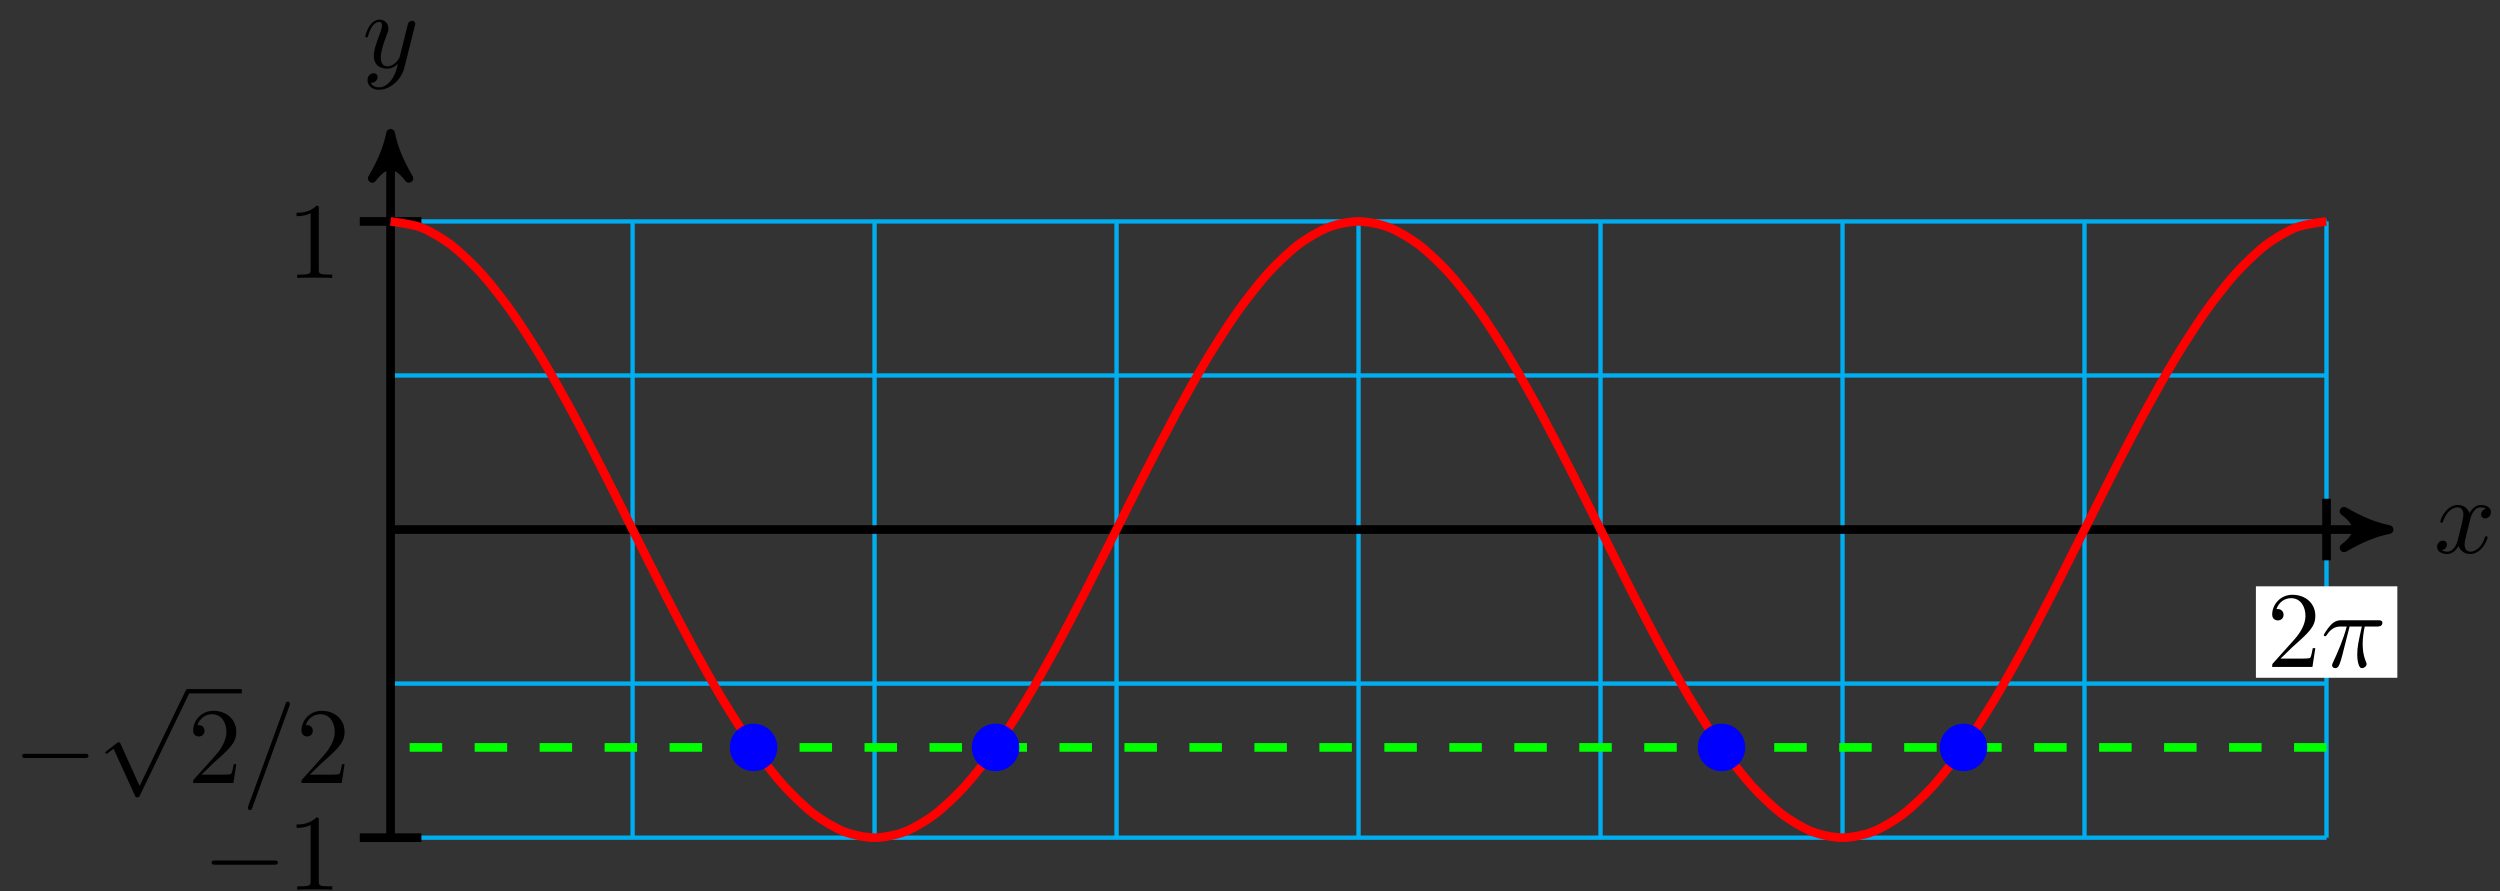 <?xml version="1.0" encoding="UTF-8"?>
<svg xmlns="http://www.w3.org/2000/svg" xmlns:xlink="http://www.w3.org/1999/xlink" width="230pt" height="82pt" viewBox="0 0 230 82" version="1.1">
<rect x="0" y="0" width="230" height="82" fill="#333333" stroke="none"/>
<defs>
<g>
<symbol overflow="visible" id="glyph0-0">
<path style="stroke:none;" d=""/>
</symbol>
<symbol overflow="visible" id="glyph0-1">
<path style="stroke:none;" d="M 3.328 -3.016 C 3.391 -3.266 3.625 -4.188 4.312 -4.188 C 4.359 -4.188 4.609 -4.188 4.812 -4.062 C 4.531 -4 4.344 -3.766 4.344 -3.516 C 4.344 -3.359 4.453 -3.172 4.719 -3.172 C 4.938 -3.172 5.25 -3.344 5.25 -3.75 C 5.25 -4.266 4.672 -4.406 4.328 -4.406 C 3.75 -4.406 3.406 -3.875 3.281 -3.656 C 3.031 -4.312 2.5 -4.406 2.203 -4.406 C 1.172 -4.406 0.594 -3.125 0.594 -2.875 C 0.594 -2.766 0.703 -2.766 0.719 -2.766 C 0.797 -2.766 0.828 -2.797 0.844 -2.875 C 1.188 -3.938 1.844 -4.188 2.188 -4.188 C 2.375 -4.188 2.719 -4.094 2.719 -3.516 C 2.719 -3.203 2.547 -2.547 2.188 -1.141 C 2.031 -0.531 1.672 -0.109 1.234 -0.109 C 1.172 -0.109 0.953 -0.109 0.734 -0.234 C 0.984 -0.297 1.203 -0.5 1.203 -0.781 C 1.203 -1.047 0.984 -1.125 0.844 -1.125 C 0.531 -1.125 0.297 -0.875 0.297 -0.547 C 0.297 -0.094 0.781 0.109 1.219 0.109 C 1.891 0.109 2.25 -0.594 2.266 -0.641 C 2.391 -0.281 2.75 0.109 3.344 0.109 C 4.375 0.109 4.938 -1.172 4.938 -1.422 C 4.938 -1.531 4.859 -1.531 4.828 -1.531 C 4.734 -1.531 4.719 -1.484 4.688 -1.422 C 4.359 -0.344 3.688 -0.109 3.375 -0.109 C 2.984 -0.109 2.828 -0.422 2.828 -0.766 C 2.828 -0.984 2.875 -1.203 2.984 -1.641 Z M 3.328 -3.016 "/>
</symbol>
<symbol overflow="visible" id="glyph0-2">
<path style="stroke:none;" d="M 2.641 -3.719 L 3.766 -3.719 C 3.438 -2.25 3.344 -1.812 3.344 -1.141 C 3.344 -1 3.344 -0.734 3.422 -0.391 C 3.531 0.047 3.641 0.109 3.781 0.109 C 3.984 0.109 4.203 -0.062 4.203 -0.266 C 4.203 -0.328 4.203 -0.344 4.141 -0.484 C 3.844 -1.203 3.844 -1.859 3.844 -2.141 C 3.844 -2.656 3.922 -3.203 4.031 -3.719 L 5.156 -3.719 C 5.297 -3.719 5.656 -3.719 5.656 -4.062 C 5.656 -4.297 5.438 -4.297 5.25 -4.297 L 1.906 -4.297 C 1.688 -4.297 1.312 -4.297 0.875 -3.828 C 0.531 -3.438 0.266 -2.984 0.266 -2.938 C 0.266 -2.922 0.266 -2.828 0.391 -2.828 C 0.469 -2.828 0.484 -2.875 0.547 -2.953 C 1.031 -3.719 1.609 -3.719 1.812 -3.719 L 2.375 -3.719 C 2.062 -2.516 1.531 -1.312 1.109 -0.406 C 1.031 -0.25 1.031 -0.234 1.031 -0.156 C 1.031 0.031 1.188 0.109 1.312 0.109 C 1.609 0.109 1.688 -0.172 1.812 -0.531 C 1.953 -1 1.953 -1.016 2.078 -1.516 Z M 2.641 -3.719 "/>
</symbol>
<symbol overflow="visible" id="glyph0-3">
<path style="stroke:none;" d="M 4.844 -3.797 C 4.891 -3.938 4.891 -3.953 4.891 -4.031 C 4.891 -4.203 4.75 -4.297 4.594 -4.297 C 4.5 -4.297 4.344 -4.234 4.25 -4.094 C 4.234 -4.031 4.141 -3.734 4.109 -3.547 C 4.031 -3.297 3.969 -3.016 3.906 -2.75 L 3.453 -0.953 C 3.422 -0.812 2.984 -0.109 2.328 -0.109 C 1.828 -0.109 1.719 -0.547 1.719 -0.922 C 1.719 -1.375 1.891 -2 2.219 -2.875 C 2.375 -3.281 2.422 -3.391 2.422 -3.594 C 2.422 -4.031 2.109 -4.406 1.609 -4.406 C 0.656 -4.406 0.297 -2.953 0.297 -2.875 C 0.297 -2.766 0.391 -2.766 0.406 -2.766 C 0.516 -2.766 0.516 -2.797 0.562 -2.953 C 0.844 -3.891 1.234 -4.188 1.578 -4.188 C 1.656 -4.188 1.828 -4.188 1.828 -3.875 C 1.828 -3.625 1.719 -3.359 1.656 -3.172 C 1.25 -2.109 1.078 -1.547 1.078 -1.078 C 1.078 -0.188 1.703 0.109 2.297 0.109 C 2.688 0.109 3.016 -0.062 3.297 -0.344 C 3.172 0.172 3.047 0.672 2.656 1.203 C 2.391 1.531 2.016 1.828 1.562 1.828 C 1.422 1.828 0.969 1.797 0.797 1.406 C 0.953 1.406 1.094 1.406 1.219 1.281 C 1.328 1.203 1.422 1.062 1.422 0.875 C 1.422 0.562 1.156 0.531 1.062 0.531 C 0.828 0.531 0.5 0.688 0.5 1.172 C 0.5 1.672 0.938 2.047 1.562 2.047 C 2.578 2.047 3.609 1.141 3.891 0.016 Z M 4.844 -3.797 "/>
</symbol>
<symbol overflow="visible" id="glyph0-4">
<path style="stroke:none;" d="M 4.375 -7.094 C 4.422 -7.234 4.422 -7.266 4.422 -7.281 C 4.422 -7.391 4.344 -7.484 4.234 -7.484 C 4.156 -7.484 4.094 -7.453 4.062 -7.391 L 0.594 2.109 C 0.547 2.25 0.547 2.281 0.547 2.297 C 0.547 2.406 0.641 2.5 0.75 2.5 C 0.875 2.5 0.906 2.422 0.969 2.25 Z M 4.375 -7.094 "/>
</symbol>
<symbol overflow="visible" id="glyph1-0">
<path style="stroke:none;" d=""/>
</symbol>
<symbol overflow="visible" id="glyph1-1">
<path style="stroke:none;" d="M 1.266 -0.766 L 2.328 -1.797 C 3.875 -3.172 4.469 -3.703 4.469 -4.703 C 4.469 -5.844 3.578 -6.641 2.359 -6.641 C 1.234 -6.641 0.5 -5.719 0.5 -4.828 C 0.5 -4.281 1 -4.281 1.031 -4.281 C 1.203 -4.281 1.547 -4.391 1.547 -4.812 C 1.547 -5.062 1.359 -5.328 1.016 -5.328 C 0.938 -5.328 0.922 -5.328 0.891 -5.312 C 1.109 -5.969 1.656 -6.328 2.234 -6.328 C 3.141 -6.328 3.562 -5.516 3.562 -4.703 C 3.562 -3.906 3.078 -3.125 2.516 -2.5 L 0.609 -0.375 C 0.5 -0.266 0.5 -0.234 0.5 0 L 4.203 0 L 4.469 -1.734 L 4.234 -1.734 C 4.172 -1.438 4.109 -1 4 -0.844 C 3.938 -0.766 3.281 -0.766 3.062 -0.766 Z M 1.266 -0.766 "/>
</symbol>
<symbol overflow="visible" id="glyph1-2">
<path style="stroke:none;" d="M 2.938 -6.375 C 2.938 -6.625 2.938 -6.641 2.703 -6.641 C 2.078 -6 1.203 -6 0.891 -6 L 0.891 -5.688 C 1.094 -5.688 1.672 -5.688 2.188 -5.953 L 2.188 -0.781 C 2.188 -0.422 2.156 -0.312 1.266 -0.312 L 0.953 -0.312 L 0.953 0 C 1.297 -0.031 2.156 -0.031 2.562 -0.031 C 2.953 -0.031 3.828 -0.031 4.172 0 L 4.172 -0.312 L 3.859 -0.312 C 2.953 -0.312 2.938 -0.422 2.938 -0.781 Z M 2.938 -6.375 "/>
</symbol>
<symbol overflow="visible" id="glyph2-0">
<path style="stroke:none;" d=""/>
</symbol>
<symbol overflow="visible" id="glyph2-1">
<path style="stroke:none;" d="M 6.562 -2.297 C 6.734 -2.297 6.922 -2.297 6.922 -2.5 C 6.922 -2.688 6.734 -2.688 6.562 -2.688 L 1.172 -2.688 C 1 -2.688 0.828 -2.688 0.828 -2.5 C 0.828 -2.297 1 -2.297 1.172 -2.297 Z M 6.562 -2.297 "/>
</symbol>
<symbol overflow="visible" id="glyph2-2">
<path style="stroke:none;" d="M 3.875 8.516 L 2.125 4.641 C 2.047 4.484 2 4.484 1.969 4.484 C 1.969 4.484 1.906 4.484 1.797 4.562 L 0.859 5.281 C 0.734 5.391 0.734 5.406 0.734 5.438 C 0.734 5.5 0.75 5.547 0.828 5.547 C 0.891 5.547 1.062 5.406 1.172 5.328 C 1.219 5.281 1.375 5.172 1.484 5.094 L 3.453 9.406 C 3.516 9.562 3.562 9.562 3.656 9.562 C 3.812 9.562 3.844 9.516 3.906 9.375 L 8.438 0 C 8.5 -0.141 8.5 -0.172 8.5 -0.203 C 8.5 -0.297 8.422 -0.406 8.297 -0.406 C 8.219 -0.406 8.156 -0.344 8.078 -0.188 Z M 3.875 8.516 "/>
</symbol>
</g>
</defs>
<g id="surface1">
<path style="fill:none;stroke-width:0.399;stroke-linecap:butt;stroke-linejoin:miter;stroke:rgb(0%,67.839%,93.729%);stroke-opacity:1;stroke-miterlimit:10;" d="M 0.001 -28.348 L 178.109 -28.348 M 0.001 -14.173 L 178.109 -14.173 M 0.001 -0.001 L 178.109 -0.001 M 0.001 14.174 L 178.109 14.174 M 0.001 28.346 L 178.109 28.346 M 0.001 -28.348 L 0.001 28.346 M 22.265 -28.348 L 22.265 28.346 M 44.526 -28.348 L 44.526 28.346 M 66.79 -28.348 L 66.79 28.346 M 89.051 -28.348 L 89.051 28.346 M 111.315 -28.348 L 111.315 28.346 M 133.58 -28.348 L 133.58 28.346 M 155.84 -28.348 L 155.84 28.346 M 178.105 -28.348 L 178.105 28.346 " transform="matrix(1,0,0,-1,35.933,48.718)"/>
<path style="fill:none;stroke-width:0.797;stroke-linecap:butt;stroke-linejoin:miter;stroke:rgb(0%,0%,0%);stroke-opacity:1;stroke-miterlimit:10;" d="M 0.001 -0.001 L 182.82 -0.001 " transform="matrix(1,0,0,-1,35.933,48.718)"/>
<path style="fill-rule:nonzero;fill:rgb(0%,0%,0%);fill-opacity:1;stroke-width:0.797;stroke-linecap:butt;stroke-linejoin:round;stroke:rgb(0%,0%,0%);stroke-opacity:1;stroke-miterlimit:10;" d="M 1.035 -0.001 C -0.258 0.261 -1.555 0.776 -3.109 1.683 C -1.555 0.518 -1.555 -0.517 -3.109 -1.685 C -1.555 -0.778 -0.258 -0.259 1.035 -0.001 Z M 1.035 -0.001 " transform="matrix(1,0,0,-1,218.762,48.718)"/>
<g style="fill:rgb(0%,0%,0%);fill-opacity:1;">
  <use xlink:href="#glyph0-1" x="223.915" y="50.863"/>
</g>
<path style="fill:none;stroke-width:0.797;stroke-linecap:butt;stroke-linejoin:miter;stroke:rgb(0%,0%,0%);stroke-opacity:1;stroke-miterlimit:10;" d="M 178.109 2.835 L 178.109 -2.833 " transform="matrix(1,0,0,-1,35.933,48.718)"/>
<path style=" stroke:none;fill-rule:nonzero;fill:rgb(100%,100%,100%);fill-opacity:1;" d="M 207.543 62.355 L 220.555 62.355 L 220.555 53.941 L 207.543 53.941 Z M 207.543 62.355 "/>
<g style="fill:rgb(0%,0%,0%);fill-opacity:1;">
  <use xlink:href="#glyph1-1" x="208.541" y="61.36"/>
</g>
<g style="fill:rgb(0%,0%,0%);fill-opacity:1;">
  <use xlink:href="#glyph0-2" x="213.523" y="61.36"/>
</g>
<path style="fill:none;stroke-width:0.797;stroke-linecap:butt;stroke-linejoin:miter;stroke:rgb(0%,0%,0%);stroke-opacity:1;stroke-miterlimit:10;" d="M 0.001 -28.348 L 0.001 35.416 " transform="matrix(1,0,0,-1,35.933,48.718)"/>
<path style="fill-rule:nonzero;fill:rgb(0%,0%,0%);fill-opacity:1;stroke-width:0.797;stroke-linecap:butt;stroke-linejoin:round;stroke:rgb(0%,0%,0%);stroke-opacity:1;stroke-miterlimit:10;" d="M 1.035 -0.001 C -0.258 0.257 -1.555 0.777 -3.109 1.683 C -1.555 0.519 -1.555 -0.516 -3.109 -1.684 C -1.555 -0.778 -0.258 -0.258 1.035 -0.001 Z M 1.035 -0.001 " transform="matrix(0,-1,-1,0,35.933,13.301)"/>
<g style="fill:rgb(0%,0%,0%);fill-opacity:1;">
  <use xlink:href="#glyph0-3" x="33.312" y="6.21"/>
</g>
<path style="fill:none;stroke-width:0.797;stroke-linecap:butt;stroke-linejoin:miter;stroke:rgb(0%,0%,0%);stroke-opacity:1;stroke-miterlimit:10;" d="M 2.836 -28.348 L -2.835 -28.348 " transform="matrix(1,0,0,-1,35.933,48.718)"/>
<g style="fill:rgb(0%,0%,0%);fill-opacity:1;">
  <use xlink:href="#glyph2-1" x="18.641" y="81.852"/>
</g>
<g style="fill:rgb(0%,0%,0%);fill-opacity:1;">
  <use xlink:href="#glyph1-2" x="26.391" y="81.852"/>
</g>
<path style="fill:none;stroke-width:0.797;stroke-linecap:butt;stroke-linejoin:miter;stroke:rgb(0%,0%,0%);stroke-opacity:1;stroke-miterlimit:10;" d="M 2.836 28.346 L -2.835 28.346 " transform="matrix(1,0,0,-1,35.933,48.718)"/>
<g style="fill:rgb(0%,0%,0%);fill-opacity:1;">
  <use xlink:href="#glyph1-2" x="26.391" y="25.573"/>
</g>
<path style="fill:none;stroke-width:0.797;stroke-linecap:butt;stroke-linejoin:miter;stroke:rgb(100%,0%,0%);stroke-opacity:1;stroke-miterlimit:10;" d="M 0.001 28.346 C 0.001 28.346 2.012 28.1 2.782 27.799 C 3.555 27.502 4.793 26.776 5.567 26.19 C 6.336 25.6 7.574 24.42 8.348 23.569 C 9.121 22.717 10.359 21.131 11.129 20.045 C 11.902 18.963 13.141 17.026 13.914 15.753 C 14.683 14.475 15.922 12.268 16.695 10.85 C 17.468 9.432 18.707 7.042 19.476 5.534 C 20.25 4.03 21.488 1.542 22.261 0.007 C 23.031 -1.528 24.269 -4.017 25.042 -5.52 C 25.816 -7.028 27.054 -9.423 27.823 -10.841 C 28.597 -12.255 29.835 -14.462 30.608 -15.739 C 31.378 -17.016 32.62 -18.95 33.39 -20.036 C 34.163 -21.122 35.401 -22.708 36.175 -23.563 C 36.944 -24.415 38.182 -25.594 38.956 -26.184 C 39.729 -26.77 40.967 -27.5 41.737 -27.797 C 42.51 -28.098 43.748 -28.344 44.522 -28.348 C 45.291 -28.348 46.529 -28.102 47.303 -27.805 C 48.076 -27.504 49.314 -26.782 50.084 -26.192 C 50.857 -25.606 52.096 -24.43 52.869 -23.579 C 53.638 -22.727 54.877 -21.141 55.65 -20.055 C 56.424 -18.973 57.662 -17.04 58.431 -15.762 C 59.205 -14.489 60.443 -12.282 61.216 -10.864 C 61.986 -9.446 63.224 -7.052 63.997 -5.548 C 64.771 -4.044 66.009 -1.556 66.778 -0.021 C 67.552 1.515 68.79 4.003 69.563 5.511 C 70.337 7.014 71.575 9.409 72.345 10.827 C 73.118 12.245 74.356 14.452 75.13 15.729 C 75.899 17.006 77.137 18.94 77.911 20.026 C 78.684 21.112 79.922 22.702 80.692 23.553 C 81.465 24.409 82.703 25.588 83.477 26.178 C 84.246 26.768 85.485 27.495 86.258 27.795 C 87.031 28.096 88.27 28.346 89.039 28.346 C 89.812 28.346 91.051 28.104 91.824 27.807 C 92.594 27.51 93.832 26.784 94.605 26.198 C 95.379 25.612 96.617 24.436 97.386 23.584 C 98.16 22.733 99.398 21.147 100.171 20.065 C 100.941 18.983 102.179 17.049 102.952 15.776 C 103.726 14.499 104.964 12.292 105.737 10.878 C 106.507 9.46 107.745 7.065 108.519 5.561 C 109.292 4.057 110.53 1.569 111.3 0.034 C 112.073 -1.501 113.311 -3.989 114.085 -5.497 C 114.854 -7.001 116.092 -9.395 116.866 -10.813 C 117.639 -12.231 118.877 -14.442 119.647 -15.716 C 120.42 -16.993 121.659 -18.93 122.432 -20.016 C 123.201 -21.102 124.44 -22.692 125.213 -23.547 C 125.986 -24.403 127.225 -25.583 127.994 -26.172 C 128.768 -26.762 130.006 -27.493 130.779 -27.793 C 131.549 -28.094 132.787 -28.344 133.56 -28.348 C 134.334 -28.348 135.572 -28.106 136.341 -27.809 C 137.115 -27.512 138.353 -26.79 139.126 -26.204 C 139.9 -25.618 141.138 -24.442 141.908 -23.59 C 142.681 -22.743 143.919 -21.157 144.693 -20.075 C 145.462 -18.993 146.7 -17.059 147.474 -15.786 C 148.247 -14.512 149.485 -12.305 150.255 -10.891 C 151.028 -9.474 152.266 -7.079 153.04 -5.575 C 153.809 -4.071 155.047 -1.583 155.821 -0.048 C 156.594 1.487 157.832 3.975 158.602 5.483 C 159.375 6.987 160.614 9.382 161.387 10.8 C 162.157 12.221 163.395 14.428 164.168 15.706 C 164.942 16.983 166.18 18.92 166.949 20.006 C 167.723 21.096 168.961 22.686 169.734 23.541 C 170.504 24.393 171.742 25.577 172.515 26.166 C 173.289 26.756 174.527 27.487 175.3 27.791 C 176.07 28.092 178.081 28.346 178.081 28.346 " transform="matrix(1,0,0,-1,35.933,48.718)"/>
<path style="fill:none;stroke-width:0.797;stroke-linecap:butt;stroke-linejoin:miter;stroke:rgb(0%,100%,0%);stroke-opacity:1;stroke-dasharray:2.989,2.989;stroke-miterlimit:10;" d="M 178.109 -20.044 L 0.001 -20.044 " transform="matrix(1,0,0,-1,35.933,48.718)"/>
<g style="fill:rgb(0%,0%,0%);fill-opacity:1;">
  <use xlink:href="#glyph2-1" x="1.217" y="72.036"/>
</g>
<g style="fill:rgb(0%,0%,0%);fill-opacity:1;">
  <use xlink:href="#glyph2-2" x="8.967" y="63.795"/>
</g>
<path style="fill:none;stroke-width:0.399;stroke-linecap:butt;stroke-linejoin:miter;stroke:rgb(0%,0%,0%);stroke-opacity:1;stroke-miterlimit:10;" d="M 136.982 -27.276 L 141.963 -27.276 " transform="matrix(1,0,0,-1,-119.72,36.317)"/>
<g style="fill:rgb(0%,0%,0%);fill-opacity:1;">
  <use xlink:href="#glyph1-1" x="17.269" y="72.036"/>
</g>
<g style="fill:rgb(0%,0%,0%);fill-opacity:1;">
  <use xlink:href="#glyph0-4" x="22.25" y="72.036"/>
</g>
<g style="fill:rgb(0%,0%,0%);fill-opacity:1;">
  <use xlink:href="#glyph1-1" x="27.233" y="72.036"/>
</g>
<path style="fill-rule:nonzero;fill:rgb(0%,0%,100%);fill-opacity:1;stroke-width:0.399;stroke-linecap:butt;stroke-linejoin:miter;stroke:rgb(0%,0%,100%);stroke-opacity:1;stroke-miterlimit:10;" d="M 35.378 -20.044 C 35.378 -18.95 34.491 -18.059 33.393 -18.059 C 32.3 -18.059 31.409 -18.95 31.409 -20.044 C 31.409 -21.141 32.3 -22.028 33.393 -22.028 C 34.491 -22.028 35.378 -21.141 35.378 -20.044 Z M 35.378 -20.044 " transform="matrix(1,0,0,-1,35.933,48.718)"/>
<path style="fill-rule:nonzero;fill:rgb(0%,0%,100%);fill-opacity:1;stroke-width:0.399;stroke-linecap:butt;stroke-linejoin:miter;stroke:rgb(0%,0%,100%);stroke-opacity:1;stroke-miterlimit:10;" d="M 57.642 -20.044 C 57.642 -18.95 56.756 -18.059 55.658 -18.059 C 54.564 -18.059 53.674 -18.95 53.674 -20.044 C 53.674 -21.141 54.564 -22.028 55.658 -22.028 C 56.756 -22.028 57.642 -21.141 57.642 -20.044 Z M 57.642 -20.044 " transform="matrix(1,0,0,-1,35.933,48.718)"/>
<path style="fill-rule:nonzero;fill:rgb(0%,0%,100%);fill-opacity:1;stroke-width:0.399;stroke-linecap:butt;stroke-linejoin:miter;stroke:rgb(0%,0%,100%);stroke-opacity:1;stroke-miterlimit:10;" d="M 124.432 -20.044 C 124.432 -18.95 123.545 -18.059 122.448 -18.059 C 121.354 -18.059 120.463 -18.95 120.463 -20.044 C 120.463 -21.141 121.354 -22.028 122.448 -22.028 C 123.545 -22.028 124.432 -21.141 124.432 -20.044 Z M 124.432 -20.044 " transform="matrix(1,0,0,-1,35.933,48.718)"/>
<path style="fill-rule:nonzero;fill:rgb(0%,0%,100%);fill-opacity:1;stroke-width:0.399;stroke-linecap:butt;stroke-linejoin:miter;stroke:rgb(0%,0%,100%);stroke-opacity:1;stroke-miterlimit:10;" d="M 146.696 -20.044 C 146.696 -18.95 145.81 -18.059 144.712 -18.059 C 143.618 -18.059 142.728 -18.95 142.728 -20.044 C 142.728 -21.141 143.618 -22.028 144.712 -22.028 C 145.81 -22.028 146.696 -21.141 146.696 -20.044 Z M 146.696 -20.044 " transform="matrix(1,0,0,-1,35.933,48.718)"/>
</g>
</svg>
